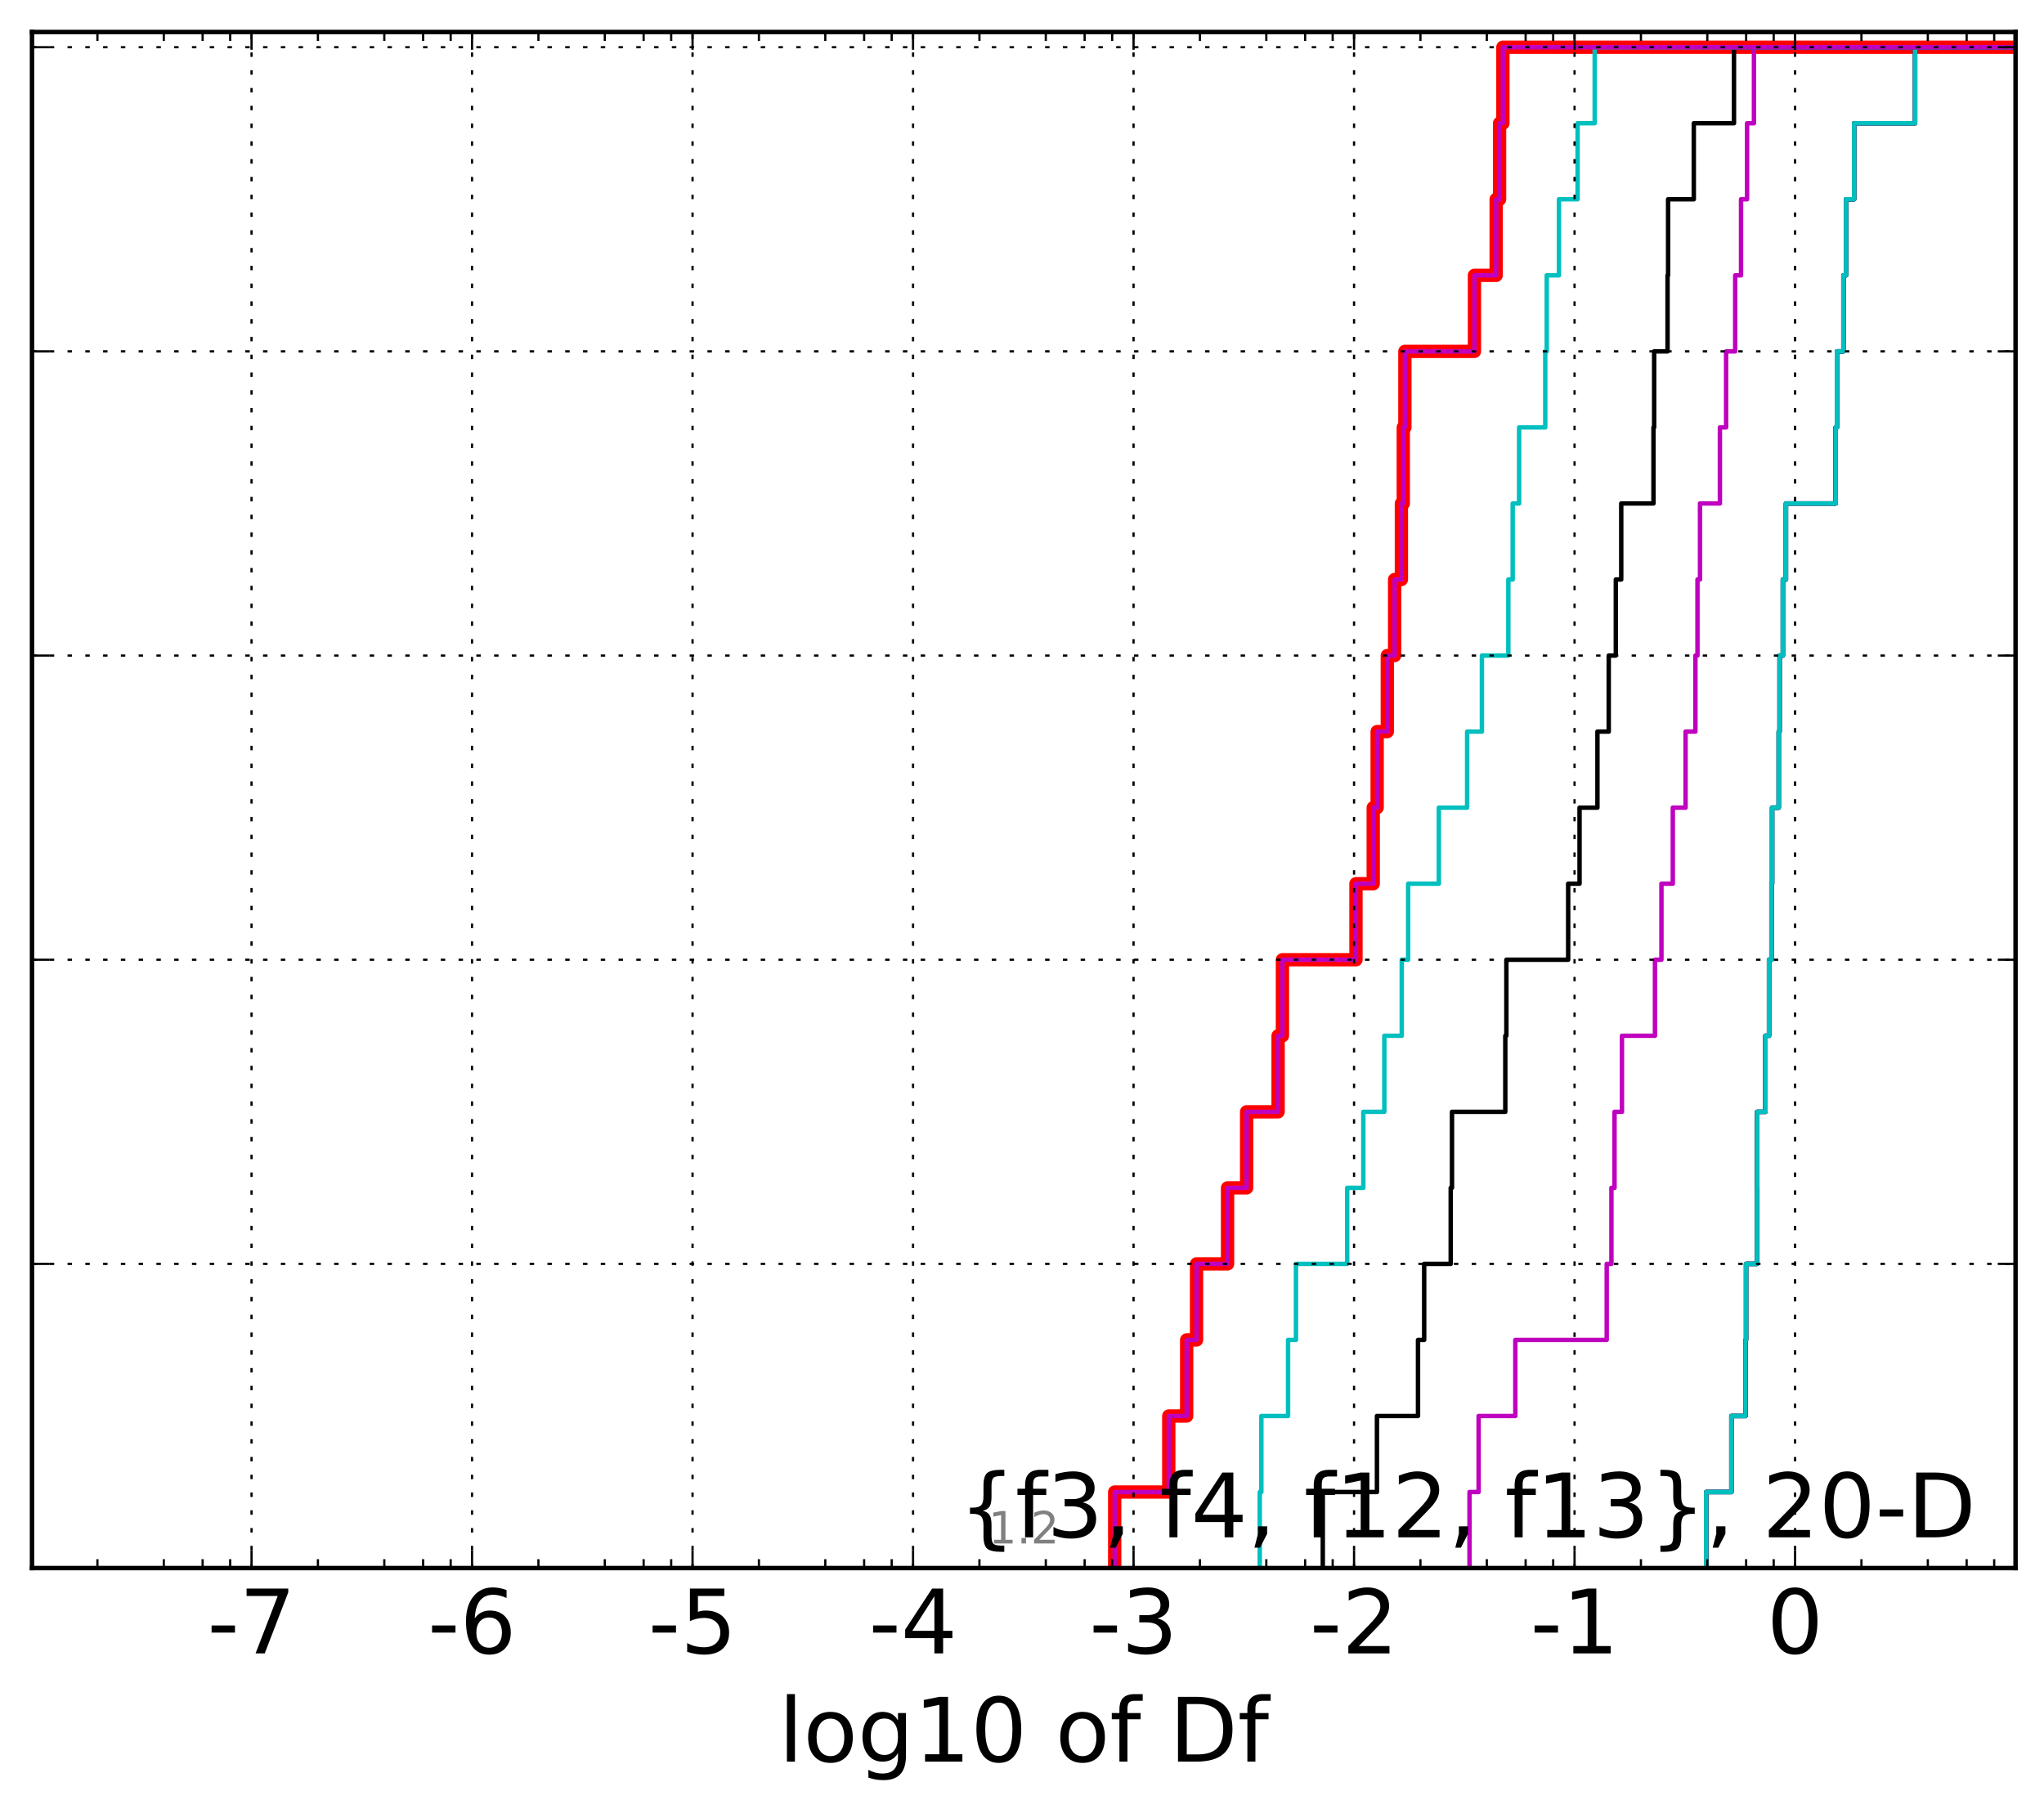 <?xml version="1.0" encoding="utf-8" standalone="no"?>
<!DOCTYPE svg PUBLIC "-//W3C//DTD SVG 1.1//EN"
  "http://www.w3.org/Graphics/SVG/1.1/DTD/svg11.dtd">
<!-- Created with matplotlib (http://matplotlib.org/) -->
<svg height="407pt" version="1.1" viewBox="0 0 460 407" width="460pt" xmlns="http://www.w3.org/2000/svg" xmlns:xlink="http://www.w3.org/1999/xlink">
 <defs>
  <style type="text/css">
*{stroke-linecap:butt;stroke-linejoin:round;stroke-miterlimit:100000;}
  </style>
 </defs>
 <g id="figure_1">
  <g id="patch_1">
   <path d="M 0 407.712 
L 460.8 407.712 
L 460.8 0 
L 0 0 
z
" style="fill:#ffffff;"/>
  </g>
  <g id="axes_1">
   <g id="patch_2">
    <path d="M 7.2 352.8 
L 453.6 352.8 
L 453.6 7.2 
L 7.2 7.2 
z
" style="fill:#ffffff;"/>
   </g>
   <g id="line2d_1">
    <path clip-path="url(#p43abeb427b)" d="M 250.86 352.8 
L 250.86 335.691 
L 263.031 335.691 
L 263.031 318.582 
L 267.058 318.582 
L 267.058 301.473 
L 269.282 301.473 
L 269.282 284.364 
L 276.262 284.364 
L 276.262 267.255 
L 280.549 267.255 
L 280.549 250.147 
L 287.634 250.147 
L 287.634 233.038 
L 288.61 233.038 
L 288.61 215.929 
L 305.161 215.929 
L 305.161 198.82 
L 309.046 198.82 
L 309.046 181.711 
L 309.928 181.711 
L 309.928 164.602 
L 312.214 164.602 
L 312.214 147.493 
L 313.857 147.493 
L 313.857 130.384 
L 315.383 130.384 
L 315.383 113.275 
L 315.807 113.275 
L 315.807 96.166 
L 316.168 96.166 
L 316.168 79.057 
L 331.82 79.057 
L 331.82 61.949 
L 336.709 61.949 
L 336.709 44.84 
L 337.476 44.84 
L 337.476 27.731 
L 338.226 27.731 
L 338.226 10.622 
L 338.226 10.622 
L 338.226 10.622 
L 453.6 10.622 
" style="fill:none;stroke:#ff0000;stroke-linecap:square;stroke-width:3.0;"/>
   </g>
   <g id="line2d_2">
    <path clip-path="url(#p43abeb427b)" d="M 383.964 352.8 
L 383.964 335.691 
L 389.649 335.691 
L 389.649 318.582 
L 392.832 318.582 
L 392.832 301.473 
L 392.948 301.473 
L 392.948 284.364 
L 395.417 284.364 
L 395.417 267.255 
L 395.448 267.255 
L 395.448 250.147 
L 397.308 250.147 
L 397.308 233.038 
L 398.116 233.038 
L 398.116 215.929 
L 398.671 215.929 
L 398.671 198.82 
L 398.814 198.82 
L 398.814 181.711 
L 400.301 181.711 
L 400.301 164.602 
L 400.495 164.602 
L 400.495 147.493 
L 401.233 147.493 
L 401.233 130.384 
L 401.924 130.384 
L 401.924 113.275 
L 413.115 113.275 
L 413.115 96.166 
L 413.404 96.166 
L 413.404 79.057 
L 414.86 79.057 
L 414.86 61.949 
L 415.447 61.949 
L 415.447 44.84 
L 417.266 44.84 
L 417.266 27.731 
L 430.99 27.731 
L 430.99 10.622 
L 430.99 10.622 
L 430.99 10.622 
L 453.6 10.622 
" style="fill:none;stroke:#00bfbf;stroke-linecap:square;"/>
   </g>
   <g id="line2d_3">
    <path clip-path="url(#p43abeb427b)" d="M 383.964 352.8 
L 383.964 335.691 
L 389.649 335.691 
L 389.649 318.582 
L 392.832 318.582 
L 392.832 301.473 
L 392.948 301.473 
L 392.948 284.364 
L 395.417 284.364 
L 395.417 267.255 
L 395.448 267.255 
L 395.448 250.147 
L 397.308 250.147 
L 397.308 233.038 
L 398.116 233.038 
L 398.116 215.929 
L 398.671 215.929 
L 398.671 198.82 
L 398.814 198.82 
L 398.814 181.711 
L 400.301 181.711 
L 400.301 164.602 
L 400.495 164.602 
L 400.495 147.493 
L 401.233 147.493 
L 401.233 130.384 
L 401.924 130.384 
L 401.924 113.275 
L 413.115 113.275 
L 413.115 96.166 
L 413.404 96.166 
L 413.404 79.057 
L 414.86 79.057 
L 414.86 61.949 
L 415.447 61.949 
L 415.447 44.84 
L 417.266 44.84 
L 417.266 27.731 
L 430.99 27.731 
L 430.99 10.622 
L 430.99 10.622 
L 430.99 10.622 
L 453.6 10.622 
" style="fill:none;stroke:#bf00bf;stroke-linecap:square;"/>
   </g>
   <g id="line2d_4">
    <path clip-path="url(#p43abeb427b)" d="M 383.964 352.8 
L 383.964 335.691 
L 389.649 335.691 
L 389.649 318.582 
L 392.832 318.582 
L 392.832 301.473 
L 392.948 301.473 
L 392.948 284.364 
L 395.417 284.364 
L 395.417 267.255 
L 395.448 267.255 
L 395.448 250.147 
L 397.308 250.147 
L 397.308 233.038 
L 398.116 233.038 
L 398.116 215.929 
L 398.671 215.929 
L 398.671 198.82 
L 398.814 198.82 
L 398.814 181.711 
L 400.301 181.711 
L 400.301 164.602 
L 400.495 164.602 
L 400.495 147.493 
L 401.233 147.493 
L 401.233 130.384 
L 401.924 130.384 
L 401.924 113.275 
L 413.115 113.275 
L 413.115 96.166 
L 413.404 96.166 
L 413.404 79.057 
L 414.86 79.057 
L 414.86 61.949 
L 415.447 61.949 
L 415.447 44.84 
L 417.266 44.84 
L 417.266 27.731 
L 430.99 27.731 
L 430.99 10.622 
L 430.99 10.622 
L 430.99 10.622 
L 453.6 10.622 
" style="fill:none;stroke:#000000;stroke-linecap:square;"/>
   </g>
   <g id="line2d_5">
    <path clip-path="url(#p43abeb427b)" d="M 383.964 352.8 
L 383.964 335.691 
L 389.649 335.691 
L 389.649 318.582 
L 392.832 318.582 
L 392.832 301.473 
L 392.948 301.473 
L 392.948 284.364 
L 395.417 284.364 
L 395.417 267.255 
L 395.448 267.255 
L 395.448 250.147 
L 397.308 250.147 
L 397.308 233.038 
L 398.116 233.038 
L 398.116 215.929 
L 398.671 215.929 
L 398.671 198.82 
L 398.814 198.82 
L 398.814 181.711 
L 400.301 181.711 
L 400.301 164.602 
L 400.495 164.602 
L 400.495 147.493 
L 401.233 147.493 
L 401.233 130.384 
L 401.924 130.384 
L 401.924 113.275 
L 413.115 113.275 
L 413.115 96.166 
L 413.404 96.166 
L 413.404 79.057 
L 414.86 79.057 
L 414.86 61.949 
L 415.447 61.949 
L 415.447 44.84 
L 417.266 44.84 
L 417.266 27.731 
L 430.99 27.731 
L 430.99 10.622 
L 430.99 10.622 
L 430.99 10.622 
L 453.6 10.622 
" style="fill:none;stroke:#00bfbf;stroke-linecap:square;"/>
   </g>
   <g id="line2d_6">
    <path clip-path="url(#p43abeb427b)" d="M 330.711 352.8 
L 330.711 335.691 
L 332.762 335.691 
L 332.762 318.582 
L 341.023 318.582 
L 341.023 301.473 
L 361.589 301.473 
L 361.589 284.364 
L 362.649 284.364 
L 362.649 267.255 
L 363.349 267.255 
L 363.349 250.147 
L 365.022 250.147 
L 365.022 233.038 
L 372.45 233.038 
L 372.45 215.929 
L 373.904 215.929 
L 373.904 198.82 
L 376.463 198.82 
L 376.463 181.711 
L 379.333 181.711 
L 379.333 164.602 
L 381.551 164.602 
L 381.551 147.493 
L 382.015 147.493 
L 382.015 130.384 
L 382.582 130.384 
L 382.582 113.275 
L 387.062 113.275 
L 387.062 96.166 
L 388.458 96.166 
L 388.458 79.057 
L 390.502 79.057 
L 390.502 61.949 
L 391.819 61.949 
L 391.819 44.84 
L 393.174 44.84 
L 393.174 27.731 
L 394.727 27.731 
L 394.727 10.622 
L 394.727 10.622 
L 394.727 10.622 
L 453.6 10.622 
" style="fill:none;stroke:#bf00bf;stroke-linecap:square;"/>
   </g>
   <g id="line2d_7">
    <path clip-path="url(#p43abeb427b)" d="M 297.693 352.8 
L 297.693 335.691 
L 309.88 335.691 
L 309.88 318.582 
L 319.121 318.582 
L 319.121 301.473 
L 320.509 301.473 
L 320.509 284.364 
L 326.481 284.364 
L 326.481 267.255 
L 326.769 267.255 
L 326.769 250.147 
L 338.766 250.147 
L 338.766 233.038 
L 339.007 233.038 
L 339.007 215.929 
L 352.915 215.929 
L 352.915 198.82 
L 355.477 198.82 
L 355.477 181.711 
L 359.499 181.711 
L 359.499 164.602 
L 362.045 164.602 
L 362.045 147.493 
L 363.639 147.493 
L 363.639 130.384 
L 364.858 130.384 
L 364.858 113.275 
L 372.114 113.275 
L 372.114 96.166 
L 372.265 96.166 
L 372.265 79.057 
L 375.282 79.057 
L 375.282 61.949 
L 375.404 61.949 
L 375.404 44.84 
L 381.188 44.84 
L 381.188 27.731 
L 390.232 27.731 
L 390.232 10.622 
L 390.232 10.622 
L 390.232 10.622 
L 453.6 10.622 
" style="fill:none;stroke:#000000;stroke-linecap:square;"/>
   </g>
   <g id="line2d_8">
    <path clip-path="url(#p43abeb427b)" d="M 283.512 352.8 
L 283.512 335.691 
L 283.869 335.691 
L 283.869 318.582 
L 289.88 318.582 
L 289.88 301.473 
L 291.655 301.473 
L 291.655 284.364 
L 303.185 284.364 
L 303.185 267.255 
L 306.812 267.255 
L 306.812 250.147 
L 311.542 250.147 
L 311.542 233.038 
L 315.462 233.038 
L 315.462 215.929 
L 316.904 215.929 
L 316.904 198.82 
L 323.81 198.82 
L 323.81 181.711 
L 330.177 181.711 
L 330.177 164.602 
L 333.499 164.602 
L 333.499 147.493 
L 339.449 147.493 
L 339.449 130.384 
L 340.429 130.384 
L 340.429 113.275 
L 341.873 113.275 
L 341.873 96.166 
L 347.758 96.166 
L 347.758 79.057 
L 348.094 79.057 
L 348.094 61.949 
L 350.837 61.949 
L 350.837 44.84 
L 355.036 44.84 
L 355.036 27.731 
L 358.888 27.731 
L 358.888 10.622 
L 358.888 10.622 
L 358.888 10.622 
L 453.6 10.622 
" style="fill:none;stroke:#00bfbf;stroke-linecap:square;"/>
   </g>
   <g id="line2d_9">
    <path clip-path="url(#p43abeb427b)" d="M 250.86 352.8 
L 250.86 335.691 
L 263.031 335.691 
L 263.031 318.582 
L 267.058 318.582 
L 267.058 301.473 
L 269.282 301.473 
L 269.282 284.364 
L 276.262 284.364 
L 276.262 267.255 
L 280.549 267.255 
L 280.549 250.147 
L 287.634 250.147 
L 287.634 233.038 
L 288.61 233.038 
L 288.61 215.929 
L 305.161 215.929 
L 305.161 198.82 
L 309.046 198.82 
L 309.046 181.711 
L 309.928 181.711 
L 309.928 164.602 
L 312.214 164.602 
L 312.214 147.493 
L 313.857 147.493 
L 313.857 130.384 
L 315.383 130.384 
L 315.383 113.275 
L 315.807 113.275 
L 315.807 96.166 
L 316.168 96.166 
L 316.168 79.057 
L 331.82 79.057 
L 331.82 61.949 
L 336.709 61.949 
L 336.709 44.84 
L 337.476 44.84 
L 337.476 27.731 
L 338.226 27.731 
L 338.226 10.622 
L 338.226 10.622 
L 338.226 10.622 
L 453.6 10.622 
" style="fill:none;stroke:#bf00bf;stroke-linecap:square;"/>
   </g>
   <g id="patch_3">
    <path d="M 7.2 7.2 
L 453.6 7.2 
" style="fill:none;stroke:#000000;stroke-linecap:square;stroke-linejoin:miter;"/>
   </g>
   <g id="patch_4">
    <path d="M 453.6 352.8 
L 453.6 7.2 
" style="fill:none;stroke:#000000;stroke-linecap:square;stroke-linejoin:miter;"/>
   </g>
   <g id="patch_5">
    <path d="M 7.2 352.8 
L 453.6 352.8 
" style="fill:none;stroke:#000000;stroke-linecap:square;stroke-linejoin:miter;"/>
   </g>
   <g id="patch_6">
    <path d="M 7.2 352.8 
L 7.2 7.2 
" style="fill:none;stroke:#000000;stroke-linecap:square;stroke-linejoin:miter;"/>
   </g>
   <g id="matplotlib.axis_1">
    <g id="xtick_1">
     <g id="line2d_10">
      <path clip-path="url(#p43abeb427b)" d="M 56.609 352.8 
L 56.609 7.2 
" style="fill:none;stroke:#000000;stroke-dasharray:1,3;stroke-dashoffset:0.0;stroke-width:0.5;"/>
     </g>
     <g id="line2d_11">
      <defs>
       <path d="M 0 0 
L 0 -4 
" id="m1e26c422ec" style="stroke:#000000;stroke-width:0.5;"/>
      </defs>
      <g>
       <use style="stroke:#000000;stroke-width:0.5;" x="56.609" xlink:href="#m1e26c422ec" y="352.8"/>
      </g>
     </g>
     <g id="line2d_12">
      <defs>
       <path d="M 0 0 
L 0 4 
" id="m1328780daa" style="stroke:#000000;stroke-width:0.5;"/>
      </defs>
      <g>
       <use style="stroke:#000000;stroke-width:0.5;" x="56.609" xlink:href="#m1328780daa" y="7.2"/>
      </g>
     </g>
     <g id="text_1">
      <!-- -7 -->
      <defs>
       <path d="M 4.891 31.391 
L 31.203 31.391 
L 31.203 23.391 
L 4.891 23.391 
z
" id="BitstreamVeraSans-Roman-2d"/>
       <path d="M 8.203 72.906 
L 55.078 72.906 
L 55.078 68.703 
L 28.609 0 
L 18.312 0 
L 43.219 64.594 
L 8.203 64.594 
z
" id="BitstreamVeraSans-Roman-37"/>
      </defs>
      <g transform="translate(46.639 371.997)scale(0.2 -0.2)">
       <use xlink:href="#BitstreamVeraSans-Roman-2d"/>
       <use x="36.084" xlink:href="#BitstreamVeraSans-Roman-37"/>
      </g>
     </g>
    </g>
    <g id="xtick_2">
     <g id="line2d_13">
      <path clip-path="url(#p43abeb427b)" d="M 106.233 352.8 
L 106.233 7.2 
" style="fill:none;stroke:#000000;stroke-dasharray:1,3;stroke-dashoffset:0.0;stroke-width:0.5;"/>
     </g>
     <g id="line2d_14">
      <g>
       <use style="stroke:#000000;stroke-width:0.5;" x="106.233" xlink:href="#m1e26c422ec" y="352.8"/>
      </g>
     </g>
     <g id="line2d_15">
      <g>
       <use style="stroke:#000000;stroke-width:0.5;" x="106.233" xlink:href="#m1328780daa" y="7.2"/>
      </g>
     </g>
     <g id="text_2">
      <!-- -6 -->
      <defs>
       <path d="M 33.016 40.375 
Q 26.375 40.375 22.484 35.828 
Q 18.609 31.297 18.609 23.391 
Q 18.609 15.531 22.484 10.953 
Q 26.375 6.391 33.016 6.391 
Q 39.656 6.391 43.531 10.953 
Q 47.406 15.531 47.406 23.391 
Q 47.406 31.297 43.531 35.828 
Q 39.656 40.375 33.016 40.375 
M 52.594 71.297 
L 52.594 62.312 
Q 48.875 64.062 45.094 64.984 
Q 41.312 65.922 37.594 65.922 
Q 27.828 65.922 22.672 59.328 
Q 17.531 52.734 16.797 39.406 
Q 19.672 43.656 24.016 45.922 
Q 28.375 48.188 33.594 48.188 
Q 44.578 48.188 50.953 41.516 
Q 57.328 34.859 57.328 23.391 
Q 57.328 12.156 50.688 5.359 
Q 44.047 -1.422 33.016 -1.422 
Q 20.359 -1.422 13.672 8.266 
Q 6.984 17.969 6.984 36.375 
Q 6.984 53.656 15.188 63.938 
Q 23.391 74.219 37.203 74.219 
Q 40.922 74.219 44.703 73.484 
Q 48.484 72.75 52.594 71.297 
" id="BitstreamVeraSans-Roman-36"/>
      </defs>
      <g transform="translate(96.263 371.997)scale(0.2 -0.2)">
       <use xlink:href="#BitstreamVeraSans-Roman-2d"/>
       <use x="36.084" xlink:href="#BitstreamVeraSans-Roman-36"/>
      </g>
     </g>
    </g>
    <g id="xtick_3">
     <g id="line2d_16">
      <path clip-path="url(#p43abeb427b)" d="M 155.857 352.8 
L 155.857 7.2 
" style="fill:none;stroke:#000000;stroke-dasharray:1,3;stroke-dashoffset:0.0;stroke-width:0.5;"/>
     </g>
     <g id="line2d_17">
      <g>
       <use style="stroke:#000000;stroke-width:0.5;" x="155.857" xlink:href="#m1e26c422ec" y="352.8"/>
      </g>
     </g>
     <g id="line2d_18">
      <g>
       <use style="stroke:#000000;stroke-width:0.5;" x="155.857" xlink:href="#m1328780daa" y="7.2"/>
      </g>
     </g>
     <g id="text_3">
      <!-- -5 -->
      <defs>
       <path d="M 10.797 72.906 
L 49.516 72.906 
L 49.516 64.594 
L 19.828 64.594 
L 19.828 46.734 
Q 21.969 47.469 24.109 47.828 
Q 26.266 48.188 28.422 48.188 
Q 40.625 48.188 47.75 41.5 
Q 54.891 34.812 54.891 23.391 
Q 54.891 11.625 47.562 5.094 
Q 40.234 -1.422 26.906 -1.422 
Q 22.312 -1.422 17.547 -0.641 
Q 12.797 0.141 7.719 1.703 
L 7.719 11.625 
Q 12.109 9.234 16.797 8.062 
Q 21.484 6.891 26.703 6.891 
Q 35.156 6.891 40.078 11.328 
Q 45.016 15.766 45.016 23.391 
Q 45.016 31 40.078 35.438 
Q 35.156 39.891 26.703 39.891 
Q 22.75 39.891 18.812 39.016 
Q 14.891 38.141 10.797 36.281 
z
" id="BitstreamVeraSans-Roman-35"/>
      </defs>
      <g transform="translate(145.887 371.997)scale(0.2 -0.2)">
       <use xlink:href="#BitstreamVeraSans-Roman-2d"/>
       <use x="36.084" xlink:href="#BitstreamVeraSans-Roman-35"/>
      </g>
     </g>
    </g>
    <g id="xtick_4">
     <g id="line2d_19">
      <path clip-path="url(#p43abeb427b)" d="M 205.481 352.8 
L 205.481 7.2 
" style="fill:none;stroke:#000000;stroke-dasharray:1,3;stroke-dashoffset:0.0;stroke-width:0.5;"/>
     </g>
     <g id="line2d_20">
      <g>
       <use style="stroke:#000000;stroke-width:0.5;" x="205.481" xlink:href="#m1e26c422ec" y="352.8"/>
      </g>
     </g>
     <g id="line2d_21">
      <g>
       <use style="stroke:#000000;stroke-width:0.5;" x="205.481" xlink:href="#m1328780daa" y="7.2"/>
      </g>
     </g>
     <g id="text_4">
      <!-- -4 -->
      <defs>
       <path d="M 37.797 64.312 
L 12.891 25.391 
L 37.797 25.391 
z
M 35.203 72.906 
L 47.609 72.906 
L 47.609 25.391 
L 58.016 25.391 
L 58.016 17.188 
L 47.609 17.188 
L 47.609 0 
L 37.797 0 
L 37.797 17.188 
L 4.891 17.188 
L 4.891 26.703 
z
" id="BitstreamVeraSans-Roman-34"/>
      </defs>
      <g transform="translate(195.511 371.997)scale(0.2 -0.2)">
       <use xlink:href="#BitstreamVeraSans-Roman-2d"/>
       <use x="36.084" xlink:href="#BitstreamVeraSans-Roman-34"/>
      </g>
     </g>
    </g>
    <g id="xtick_5">
     <g id="line2d_22">
      <path clip-path="url(#p43abeb427b)" d="M 255.105 352.8 
L 255.105 7.2 
" style="fill:none;stroke:#000000;stroke-dasharray:1,3;stroke-dashoffset:0.0;stroke-width:0.5;"/>
     </g>
     <g id="line2d_23">
      <g>
       <use style="stroke:#000000;stroke-width:0.5;" x="255.105" xlink:href="#m1e26c422ec" y="352.8"/>
      </g>
     </g>
     <g id="line2d_24">
      <g>
       <use style="stroke:#000000;stroke-width:0.5;" x="255.105" xlink:href="#m1328780daa" y="7.2"/>
      </g>
     </g>
     <g id="text_5">
      <!-- -3 -->
      <defs>
       <path d="M 40.578 39.312 
Q 47.656 37.797 51.625 33 
Q 55.609 28.219 55.609 21.188 
Q 55.609 10.406 48.188 4.484 
Q 40.766 -1.422 27.094 -1.422 
Q 22.516 -1.422 17.656 -0.516 
Q 12.797 0.391 7.625 2.203 
L 7.625 11.719 
Q 11.719 9.328 16.594 8.109 
Q 21.484 6.891 26.812 6.891 
Q 36.078 6.891 40.938 10.547 
Q 45.797 14.203 45.797 21.188 
Q 45.797 27.641 41.281 31.266 
Q 36.766 34.906 28.719 34.906 
L 20.219 34.906 
L 20.219 43.016 
L 29.109 43.016 
Q 36.375 43.016 40.234 45.922 
Q 44.094 48.828 44.094 54.297 
Q 44.094 59.906 40.109 62.906 
Q 36.141 65.922 28.719 65.922 
Q 24.656 65.922 20.016 65.031 
Q 15.375 64.156 9.812 62.312 
L 9.812 71.094 
Q 15.438 72.656 20.344 73.438 
Q 25.25 74.219 29.594 74.219 
Q 40.828 74.219 47.359 69.109 
Q 53.906 64.016 53.906 55.328 
Q 53.906 49.266 50.438 45.094 
Q 46.969 40.922 40.578 39.312 
" id="BitstreamVeraSans-Roman-33"/>
      </defs>
      <g transform="translate(245.134 371.997)scale(0.2 -0.2)">
       <use xlink:href="#BitstreamVeraSans-Roman-2d"/>
       <use x="36.084" xlink:href="#BitstreamVeraSans-Roman-33"/>
      </g>
     </g>
    </g>
    <g id="xtick_6">
     <g id="line2d_25">
      <path clip-path="url(#p43abeb427b)" d="M 304.729 352.8 
L 304.729 7.2 
" style="fill:none;stroke:#000000;stroke-dasharray:1,3;stroke-dashoffset:0.0;stroke-width:0.5;"/>
     </g>
     <g id="line2d_26">
      <g>
       <use style="stroke:#000000;stroke-width:0.5;" x="304.729" xlink:href="#m1e26c422ec" y="352.8"/>
      </g>
     </g>
     <g id="line2d_27">
      <g>
       <use style="stroke:#000000;stroke-width:0.5;" x="304.729" xlink:href="#m1328780daa" y="7.2"/>
      </g>
     </g>
     <g id="text_6">
      <!-- -2 -->
      <defs>
       <path d="M 19.188 8.297 
L 53.609 8.297 
L 53.609 0 
L 7.328 0 
L 7.328 8.297 
Q 12.938 14.109 22.625 23.891 
Q 32.328 33.688 34.812 36.531 
Q 39.547 41.844 41.422 45.531 
Q 43.312 49.219 43.312 52.781 
Q 43.312 58.594 39.234 62.25 
Q 35.156 65.922 28.609 65.922 
Q 23.969 65.922 18.812 64.312 
Q 13.672 62.703 7.812 59.422 
L 7.812 69.391 
Q 13.766 71.781 18.938 73 
Q 24.125 74.219 28.422 74.219 
Q 39.75 74.219 46.484 68.547 
Q 53.219 62.891 53.219 53.422 
Q 53.219 48.922 51.531 44.891 
Q 49.859 40.875 45.406 35.406 
Q 44.188 33.984 37.641 27.219 
Q 31.109 20.453 19.188 8.297 
" id="BitstreamVeraSans-Roman-32"/>
      </defs>
      <g transform="translate(294.758 371.997)scale(0.2 -0.2)">
       <use xlink:href="#BitstreamVeraSans-Roman-2d"/>
       <use x="36.084" xlink:href="#BitstreamVeraSans-Roman-32"/>
      </g>
     </g>
    </g>
    <g id="xtick_7">
     <g id="line2d_28">
      <path clip-path="url(#p43abeb427b)" d="M 354.352 352.8 
L 354.352 7.2 
" style="fill:none;stroke:#000000;stroke-dasharray:1,3;stroke-dashoffset:0.0;stroke-width:0.5;"/>
     </g>
     <g id="line2d_29">
      <g>
       <use style="stroke:#000000;stroke-width:0.5;" x="354.352" xlink:href="#m1e26c422ec" y="352.8"/>
      </g>
     </g>
     <g id="line2d_30">
      <g>
       <use style="stroke:#000000;stroke-width:0.5;" x="354.352" xlink:href="#m1328780daa" y="7.2"/>
      </g>
     </g>
     <g id="text_7">
      <!-- -1 -->
      <defs>
       <path d="M 12.406 8.297 
L 28.516 8.297 
L 28.516 63.922 
L 10.984 60.406 
L 10.984 69.391 
L 28.422 72.906 
L 38.281 72.906 
L 38.281 8.297 
L 54.391 8.297 
L 54.391 0 
L 12.406 0 
z
" id="BitstreamVeraSans-Roman-31"/>
      </defs>
      <g transform="translate(344.382 371.997)scale(0.2 -0.2)">
       <use xlink:href="#BitstreamVeraSans-Roman-2d"/>
       <use x="36.084" xlink:href="#BitstreamVeraSans-Roman-31"/>
      </g>
     </g>
    </g>
    <g id="xtick_8">
     <g id="line2d_31">
      <path clip-path="url(#p43abeb427b)" d="M 403.976 352.8 
L 403.976 7.2 
" style="fill:none;stroke:#000000;stroke-dasharray:1,3;stroke-dashoffset:0.0;stroke-width:0.5;"/>
     </g>
     <g id="line2d_32">
      <g>
       <use style="stroke:#000000;stroke-width:0.5;" x="403.976" xlink:href="#m1e26c422ec" y="352.8"/>
      </g>
     </g>
     <g id="line2d_33">
      <g>
       <use style="stroke:#000000;stroke-width:0.5;" x="403.976" xlink:href="#m1328780daa" y="7.2"/>
      </g>
     </g>
     <g id="text_8">
      <!-- 0 -->
      <defs>
       <path d="M 31.781 66.406 
Q 24.172 66.406 20.328 58.906 
Q 16.5 51.422 16.5 36.375 
Q 16.5 21.391 20.328 13.891 
Q 24.172 6.391 31.781 6.391 
Q 39.453 6.391 43.281 13.891 
Q 47.125 21.391 47.125 36.375 
Q 47.125 51.422 43.281 58.906 
Q 39.453 66.406 31.781 66.406 
M 31.781 74.219 
Q 44.047 74.219 50.516 64.516 
Q 56.984 54.828 56.984 36.375 
Q 56.984 17.969 50.516 8.266 
Q 44.047 -1.422 31.781 -1.422 
Q 19.531 -1.422 13.062 8.266 
Q 6.594 17.969 6.594 36.375 
Q 6.594 54.828 13.062 64.516 
Q 19.531 74.219 31.781 74.219 
" id="BitstreamVeraSans-Roman-30"/>
      </defs>
      <g transform="translate(397.614 371.997)scale(0.2 -0.2)">
       <use xlink:href="#BitstreamVeraSans-Roman-30"/>
      </g>
     </g>
    </g>
    <g id="xtick_9">
     <g id="line2d_34">
      <path clip-path="url(#p43abeb427b)" d="M 453.6 352.8 
L 453.6 7.2 
" style="fill:none;stroke:#000000;stroke-dasharray:1,3;stroke-dashoffset:0.0;stroke-width:0.5;"/>
     </g>
     <g id="line2d_35">
      <g>
       <use style="stroke:#000000;stroke-width:0.5;" x="453.6" xlink:href="#m1e26c422ec" y="352.8"/>
      </g>
     </g>
     <g id="line2d_36">
      <g>
       <use style="stroke:#000000;stroke-width:0.5;" x="453.6" xlink:href="#m1328780daa" y="7.2"/>
      </g>
     </g>
    </g>
    <g id="xtick_10">
     <g id="line2d_37">
      <defs>
       <path d="M 0 0 
L 0 -2 
" id="m2c8e3af387" style="stroke:#000000;stroke-width:0.5;"/>
      </defs>
      <g>
       <use style="stroke:#000000;stroke-width:0.5;" x="21.924" xlink:href="#m2c8e3af387" y="352.8"/>
      </g>
     </g>
     <g id="line2d_38">
      <defs>
       <path d="M 0 0 
L 0 2 
" id="m4dff188ef9" style="stroke:#000000;stroke-width:0.5;"/>
      </defs>
      <g>
       <use style="stroke:#000000;stroke-width:0.5;" x="21.924" xlink:href="#m4dff188ef9" y="7.2"/>
      </g>
     </g>
    </g>
    <g id="xtick_11">
     <g id="line2d_39">
      <g>
       <use style="stroke:#000000;stroke-width:0.5;" x="36.862" xlink:href="#m2c8e3af387" y="352.8"/>
      </g>
     </g>
     <g id="line2d_40">
      <g>
       <use style="stroke:#000000;stroke-width:0.5;" x="36.862" xlink:href="#m4dff188ef9" y="7.2"/>
      </g>
     </g>
    </g>
    <g id="xtick_12">
     <g id="line2d_41">
      <g>
       <use style="stroke:#000000;stroke-width:0.5;" x="45.6" xlink:href="#m2c8e3af387" y="352.8"/>
      </g>
     </g>
     <g id="line2d_42">
      <g>
       <use style="stroke:#000000;stroke-width:0.5;" x="45.6" xlink:href="#m4dff188ef9" y="7.2"/>
      </g>
     </g>
    </g>
    <g id="xtick_13">
     <g id="line2d_43">
      <g>
       <use style="stroke:#000000;stroke-width:0.5;" x="51.8" xlink:href="#m2c8e3af387" y="352.8"/>
      </g>
     </g>
     <g id="line2d_44">
      <g>
       <use style="stroke:#000000;stroke-width:0.5;" x="51.8" xlink:href="#m4dff188ef9" y="7.2"/>
      </g>
     </g>
    </g>
    <g id="xtick_14">
     <g id="line2d_45">
      <g>
       <use style="stroke:#000000;stroke-width:0.5;" x="71.548" xlink:href="#m2c8e3af387" y="352.8"/>
      </g>
     </g>
     <g id="line2d_46">
      <g>
       <use style="stroke:#000000;stroke-width:0.5;" x="71.548" xlink:href="#m4dff188ef9" y="7.2"/>
      </g>
     </g>
    </g>
    <g id="xtick_15">
     <g id="line2d_47">
      <g>
       <use style="stroke:#000000;stroke-width:0.5;" x="86.486" xlink:href="#m2c8e3af387" y="352.8"/>
      </g>
     </g>
     <g id="line2d_48">
      <g>
       <use style="stroke:#000000;stroke-width:0.5;" x="86.486" xlink:href="#m4dff188ef9" y="7.2"/>
      </g>
     </g>
    </g>
    <g id="xtick_16">
     <g id="line2d_49">
      <g>
       <use style="stroke:#000000;stroke-width:0.5;" x="95.224" xlink:href="#m2c8e3af387" y="352.8"/>
      </g>
     </g>
     <g id="line2d_50">
      <g>
       <use style="stroke:#000000;stroke-width:0.5;" x="95.224" xlink:href="#m4dff188ef9" y="7.2"/>
      </g>
     </g>
    </g>
    <g id="xtick_17">
     <g id="line2d_51">
      <g>
       <use style="stroke:#000000;stroke-width:0.5;" x="101.424" xlink:href="#m2c8e3af387" y="352.8"/>
      </g>
     </g>
     <g id="line2d_52">
      <g>
       <use style="stroke:#000000;stroke-width:0.5;" x="101.424" xlink:href="#m4dff188ef9" y="7.2"/>
      </g>
     </g>
    </g>
    <g id="xtick_18">
     <g id="line2d_53">
      <g>
       <use style="stroke:#000000;stroke-width:0.5;" x="121.171" xlink:href="#m2c8e3af387" y="352.8"/>
      </g>
     </g>
     <g id="line2d_54">
      <g>
       <use style="stroke:#000000;stroke-width:0.5;" x="121.171" xlink:href="#m4dff188ef9" y="7.2"/>
      </g>
     </g>
    </g>
    <g id="xtick_19">
     <g id="line2d_55">
      <g>
       <use style="stroke:#000000;stroke-width:0.5;" x="136.11" xlink:href="#m2c8e3af387" y="352.8"/>
      </g>
     </g>
     <g id="line2d_56">
      <g>
       <use style="stroke:#000000;stroke-width:0.5;" x="136.11" xlink:href="#m4dff188ef9" y="7.2"/>
      </g>
     </g>
    </g>
    <g id="xtick_20">
     <g id="line2d_57">
      <g>
       <use style="stroke:#000000;stroke-width:0.5;" x="144.848" xlink:href="#m2c8e3af387" y="352.8"/>
      </g>
     </g>
     <g id="line2d_58">
      <g>
       <use style="stroke:#000000;stroke-width:0.5;" x="144.848" xlink:href="#m4dff188ef9" y="7.2"/>
      </g>
     </g>
    </g>
    <g id="xtick_21">
     <g id="line2d_59">
      <g>
       <use style="stroke:#000000;stroke-width:0.5;" x="151.048" xlink:href="#m2c8e3af387" y="352.8"/>
      </g>
     </g>
     <g id="line2d_60">
      <g>
       <use style="stroke:#000000;stroke-width:0.5;" x="151.048" xlink:href="#m4dff188ef9" y="7.2"/>
      </g>
     </g>
    </g>
    <g id="xtick_22">
     <g id="line2d_61">
      <g>
       <use style="stroke:#000000;stroke-width:0.5;" x="170.795" xlink:href="#m2c8e3af387" y="352.8"/>
      </g>
     </g>
     <g id="line2d_62">
      <g>
       <use style="stroke:#000000;stroke-width:0.5;" x="170.795" xlink:href="#m4dff188ef9" y="7.2"/>
      </g>
     </g>
    </g>
    <g id="xtick_23">
     <g id="line2d_63">
      <g>
       <use style="stroke:#000000;stroke-width:0.5;" x="185.734" xlink:href="#m2c8e3af387" y="352.8"/>
      </g>
     </g>
     <g id="line2d_64">
      <g>
       <use style="stroke:#000000;stroke-width:0.5;" x="185.734" xlink:href="#m4dff188ef9" y="7.2"/>
      </g>
     </g>
    </g>
    <g id="xtick_24">
     <g id="line2d_65">
      <g>
       <use style="stroke:#000000;stroke-width:0.5;" x="194.472" xlink:href="#m2c8e3af387" y="352.8"/>
      </g>
     </g>
     <g id="line2d_66">
      <g>
       <use style="stroke:#000000;stroke-width:0.5;" x="194.472" xlink:href="#m4dff188ef9" y="7.2"/>
      </g>
     </g>
    </g>
    <g id="xtick_25">
     <g id="line2d_67">
      <g>
       <use style="stroke:#000000;stroke-width:0.5;" x="200.672" xlink:href="#m2c8e3af387" y="352.8"/>
      </g>
     </g>
     <g id="line2d_68">
      <g>
       <use style="stroke:#000000;stroke-width:0.5;" x="200.672" xlink:href="#m4dff188ef9" y="7.2"/>
      </g>
     </g>
    </g>
    <g id="xtick_26">
     <g id="line2d_69">
      <g>
       <use style="stroke:#000000;stroke-width:0.5;" x="220.419" xlink:href="#m2c8e3af387" y="352.8"/>
      </g>
     </g>
     <g id="line2d_70">
      <g>
       <use style="stroke:#000000;stroke-width:0.5;" x="220.419" xlink:href="#m4dff188ef9" y="7.2"/>
      </g>
     </g>
    </g>
    <g id="xtick_27">
     <g id="line2d_71">
      <g>
       <use style="stroke:#000000;stroke-width:0.5;" x="235.357" xlink:href="#m2c8e3af387" y="352.8"/>
      </g>
     </g>
     <g id="line2d_72">
      <g>
       <use style="stroke:#000000;stroke-width:0.5;" x="235.357" xlink:href="#m4dff188ef9" y="7.2"/>
      </g>
     </g>
    </g>
    <g id="xtick_28">
     <g id="line2d_73">
      <g>
       <use style="stroke:#000000;stroke-width:0.5;" x="244.096" xlink:href="#m2c8e3af387" y="352.8"/>
      </g>
     </g>
     <g id="line2d_74">
      <g>
       <use style="stroke:#000000;stroke-width:0.5;" x="244.096" xlink:href="#m4dff188ef9" y="7.2"/>
      </g>
     </g>
    </g>
    <g id="xtick_29">
     <g id="line2d_75">
      <g>
       <use style="stroke:#000000;stroke-width:0.5;" x="250.296" xlink:href="#m2c8e3af387" y="352.8"/>
      </g>
     </g>
     <g id="line2d_76">
      <g>
       <use style="stroke:#000000;stroke-width:0.5;" x="250.296" xlink:href="#m4dff188ef9" y="7.2"/>
      </g>
     </g>
    </g>
    <g id="xtick_30">
     <g id="line2d_77">
      <g>
       <use style="stroke:#000000;stroke-width:0.5;" x="270.043" xlink:href="#m2c8e3af387" y="352.8"/>
      </g>
     </g>
     <g id="line2d_78">
      <g>
       <use style="stroke:#000000;stroke-width:0.5;" x="270.043" xlink:href="#m4dff188ef9" y="7.2"/>
      </g>
     </g>
    </g>
    <g id="xtick_31">
     <g id="line2d_79">
      <g>
       <use style="stroke:#000000;stroke-width:0.5;" x="284.981" xlink:href="#m2c8e3af387" y="352.8"/>
      </g>
     </g>
     <g id="line2d_80">
      <g>
       <use style="stroke:#000000;stroke-width:0.5;" x="284.981" xlink:href="#m4dff188ef9" y="7.2"/>
      </g>
     </g>
    </g>
    <g id="xtick_32">
     <g id="line2d_81">
      <g>
       <use style="stroke:#000000;stroke-width:0.5;" x="293.72" xlink:href="#m2c8e3af387" y="352.8"/>
      </g>
     </g>
     <g id="line2d_82">
      <g>
       <use style="stroke:#000000;stroke-width:0.5;" x="293.72" xlink:href="#m4dff188ef9" y="7.2"/>
      </g>
     </g>
    </g>
    <g id="xtick_33">
     <g id="line2d_83">
      <g>
       <use style="stroke:#000000;stroke-width:0.5;" x="299.919" xlink:href="#m2c8e3af387" y="352.8"/>
      </g>
     </g>
     <g id="line2d_84">
      <g>
       <use style="stroke:#000000;stroke-width:0.5;" x="299.919" xlink:href="#m4dff188ef9" y="7.2"/>
      </g>
     </g>
    </g>
    <g id="xtick_34">
     <g id="line2d_85">
      <g>
       <use style="stroke:#000000;stroke-width:0.5;" x="319.667" xlink:href="#m2c8e3af387" y="352.8"/>
      </g>
     </g>
     <g id="line2d_86">
      <g>
       <use style="stroke:#000000;stroke-width:0.5;" x="319.667" xlink:href="#m4dff188ef9" y="7.2"/>
      </g>
     </g>
    </g>
    <g id="xtick_35">
     <g id="line2d_87">
      <g>
       <use style="stroke:#000000;stroke-width:0.5;" x="334.605" xlink:href="#m2c8e3af387" y="352.8"/>
      </g>
     </g>
     <g id="line2d_88">
      <g>
       <use style="stroke:#000000;stroke-width:0.5;" x="334.605" xlink:href="#m4dff188ef9" y="7.2"/>
      </g>
     </g>
    </g>
    <g id="xtick_36">
     <g id="line2d_89">
      <g>
       <use style="stroke:#000000;stroke-width:0.5;" x="343.343" xlink:href="#m2c8e3af387" y="352.8"/>
      </g>
     </g>
     <g id="line2d_90">
      <g>
       <use style="stroke:#000000;stroke-width:0.5;" x="343.343" xlink:href="#m4dff188ef9" y="7.2"/>
      </g>
     </g>
    </g>
    <g id="xtick_37">
     <g id="line2d_91">
      <g>
       <use style="stroke:#000000;stroke-width:0.5;" x="349.543" xlink:href="#m2c8e3af387" y="352.8"/>
      </g>
     </g>
     <g id="line2d_92">
      <g>
       <use style="stroke:#000000;stroke-width:0.5;" x="349.543" xlink:href="#m4dff188ef9" y="7.2"/>
      </g>
     </g>
    </g>
    <g id="xtick_38">
     <g id="line2d_93">
      <g>
       <use style="stroke:#000000;stroke-width:0.5;" x="369.291" xlink:href="#m2c8e3af387" y="352.8"/>
      </g>
     </g>
     <g id="line2d_94">
      <g>
       <use style="stroke:#000000;stroke-width:0.5;" x="369.291" xlink:href="#m4dff188ef9" y="7.2"/>
      </g>
     </g>
    </g>
    <g id="xtick_39">
     <g id="line2d_95">
      <g>
       <use style="stroke:#000000;stroke-width:0.5;" x="384.229" xlink:href="#m2c8e3af387" y="352.8"/>
      </g>
     </g>
     <g id="line2d_96">
      <g>
       <use style="stroke:#000000;stroke-width:0.5;" x="384.229" xlink:href="#m4dff188ef9" y="7.2"/>
      </g>
     </g>
    </g>
    <g id="xtick_40">
     <g id="line2d_97">
      <g>
       <use style="stroke:#000000;stroke-width:0.5;" x="392.967" xlink:href="#m2c8e3af387" y="352.8"/>
      </g>
     </g>
     <g id="line2d_98">
      <g>
       <use style="stroke:#000000;stroke-width:0.5;" x="392.967" xlink:href="#m4dff188ef9" y="7.2"/>
      </g>
     </g>
    </g>
    <g id="xtick_41">
     <g id="line2d_99">
      <g>
       <use style="stroke:#000000;stroke-width:0.5;" x="399.167" xlink:href="#m2c8e3af387" y="352.8"/>
      </g>
     </g>
     <g id="line2d_100">
      <g>
       <use style="stroke:#000000;stroke-width:0.5;" x="399.167" xlink:href="#m4dff188ef9" y="7.2"/>
      </g>
     </g>
    </g>
    <g id="xtick_42">
     <g id="line2d_101">
      <g>
       <use style="stroke:#000000;stroke-width:0.5;" x="418.914" xlink:href="#m2c8e3af387" y="352.8"/>
      </g>
     </g>
     <g id="line2d_102">
      <g>
       <use style="stroke:#000000;stroke-width:0.5;" x="418.914" xlink:href="#m4dff188ef9" y="7.2"/>
      </g>
     </g>
    </g>
    <g id="xtick_43">
     <g id="line2d_103">
      <g>
       <use style="stroke:#000000;stroke-width:0.5;" x="433.853" xlink:href="#m2c8e3af387" y="352.8"/>
      </g>
     </g>
     <g id="line2d_104">
      <g>
       <use style="stroke:#000000;stroke-width:0.5;" x="433.853" xlink:href="#m4dff188ef9" y="7.2"/>
      </g>
     </g>
    </g>
    <g id="xtick_44">
     <g id="line2d_105">
      <g>
       <use style="stroke:#000000;stroke-width:0.5;" x="442.591" xlink:href="#m2c8e3af387" y="352.8"/>
      </g>
     </g>
     <g id="line2d_106">
      <g>
       <use style="stroke:#000000;stroke-width:0.5;" x="442.591" xlink:href="#m4dff188ef9" y="7.2"/>
      </g>
     </g>
    </g>
    <g id="xtick_45">
     <g id="line2d_107">
      <g>
       <use style="stroke:#000000;stroke-width:0.5;" x="448.791" xlink:href="#m2c8e3af387" y="352.8"/>
      </g>
     </g>
     <g id="line2d_108">
      <g>
       <use style="stroke:#000000;stroke-width:0.5;" x="448.791" xlink:href="#m4dff188ef9" y="7.2"/>
      </g>
     </g>
    </g>
    <g id="text_9">
     <!-- log10 of Df -->
     <defs>
      <path id="BitstreamVeraSans-Roman-20"/>
      <path d="M 30.609 48.391 
Q 23.391 48.391 19.188 42.75 
Q 14.984 37.109 14.984 27.297 
Q 14.984 17.484 19.156 11.844 
Q 23.344 6.203 30.609 6.203 
Q 37.797 6.203 41.984 11.859 
Q 46.188 17.531 46.188 27.297 
Q 46.188 37.016 41.984 42.703 
Q 37.797 48.391 30.609 48.391 
M 30.609 56 
Q 42.328 56 49.016 48.375 
Q 55.719 40.766 55.719 27.297 
Q 55.719 13.875 49.016 6.219 
Q 42.328 -1.422 30.609 -1.422 
Q 18.844 -1.422 12.172 6.219 
Q 5.516 13.875 5.516 27.297 
Q 5.516 40.766 12.172 48.375 
Q 18.844 56 30.609 56 
" id="BitstreamVeraSans-Roman-6f"/>
      <path d="M 9.422 75.984 
L 18.406 75.984 
L 18.406 0 
L 9.422 0 
z
" id="BitstreamVeraSans-Roman-6c"/>
      <path d="M 19.672 64.797 
L 19.672 8.109 
L 31.594 8.109 
Q 46.688 8.109 53.688 14.938 
Q 60.688 21.781 60.688 36.531 
Q 60.688 51.172 53.688 57.984 
Q 46.688 64.797 31.594 64.797 
z
M 9.812 72.906 
L 30.078 72.906 
Q 51.266 72.906 61.172 64.094 
Q 71.094 55.281 71.094 36.531 
Q 71.094 17.672 61.125 8.828 
Q 51.172 0 30.078 0 
L 9.812 0 
z
" id="BitstreamVeraSans-Roman-44"/>
      <path d="M 45.406 27.984 
Q 45.406 37.75 41.375 43.109 
Q 37.359 48.484 30.078 48.484 
Q 22.859 48.484 18.828 43.109 
Q 14.797 37.75 14.797 27.984 
Q 14.797 18.266 18.828 12.891 
Q 22.859 7.516 30.078 7.516 
Q 37.359 7.516 41.375 12.891 
Q 45.406 18.266 45.406 27.984 
M 54.391 6.781 
Q 54.391 -7.172 48.188 -13.984 
Q 42 -20.797 29.203 -20.797 
Q 24.469 -20.797 20.266 -20.094 
Q 16.062 -19.391 12.109 -17.922 
L 12.109 -9.188 
Q 16.062 -11.328 19.922 -12.344 
Q 23.781 -13.375 27.781 -13.375 
Q 36.625 -13.375 41.016 -8.766 
Q 45.406 -4.156 45.406 5.172 
L 45.406 9.625 
Q 42.625 4.781 38.281 2.391 
Q 33.938 0 27.875 0 
Q 17.828 0 11.672 7.656 
Q 5.516 15.328 5.516 27.984 
Q 5.516 40.672 11.672 48.328 
Q 17.828 56 27.875 56 
Q 33.938 56 38.281 53.609 
Q 42.625 51.219 45.406 46.391 
L 45.406 54.688 
L 54.391 54.688 
z
" id="BitstreamVeraSans-Roman-67"/>
      <path d="M 37.109 75.984 
L 37.109 68.5 
L 28.516 68.5 
Q 23.688 68.5 21.797 66.547 
Q 19.922 64.594 19.922 59.516 
L 19.922 54.688 
L 34.719 54.688 
L 34.719 47.703 
L 19.922 47.703 
L 19.922 0 
L 10.891 0 
L 10.891 47.703 
L 2.297 47.703 
L 2.297 54.688 
L 10.891 54.688 
L 10.891 58.5 
Q 10.891 67.625 15.141 71.797 
Q 19.391 75.984 28.609 75.984 
z
" id="BitstreamVeraSans-Roman-66"/>
     </defs>
     <g transform="translate(175.214 396.353)scale(0.2 -0.2)">
      <use xlink:href="#BitstreamVeraSans-Roman-6c"/>
      <use x="27.783" xlink:href="#BitstreamVeraSans-Roman-6f"/>
      <use x="88.965" xlink:href="#BitstreamVeraSans-Roman-67"/>
      <use x="152.441" xlink:href="#BitstreamVeraSans-Roman-31"/>
      <use x="216.064" xlink:href="#BitstreamVeraSans-Roman-30"/>
      <use x="279.688" xlink:href="#BitstreamVeraSans-Roman-20"/>
      <use x="311.475" xlink:href="#BitstreamVeraSans-Roman-6f"/>
      <use x="372.656" xlink:href="#BitstreamVeraSans-Roman-66"/>
      <use x="407.861" xlink:href="#BitstreamVeraSans-Roman-20"/>
      <use x="439.648" xlink:href="#BitstreamVeraSans-Roman-44"/>
      <use x="516.65" xlink:href="#BitstreamVeraSans-Roman-66"/>
     </g>
    </g>
   </g>
   <g id="matplotlib.axis_2">
    <g id="ytick_1">
     <g id="line2d_109">
      <path clip-path="url(#p43abeb427b)" d="M 7.2 352.8 
L 453.6 352.8 
" style="fill:none;stroke:#000000;stroke-dasharray:1,3;stroke-dashoffset:0.0;stroke-width:0.5;"/>
     </g>
     <g id="line2d_110">
      <defs>
       <path d="M 0 0 
L 4 0 
" id="mecab8c3b23" style="stroke:#000000;stroke-width:0.5;"/>
      </defs>
      <g>
       <use style="stroke:#000000;stroke-width:0.5;" x="7.2" xlink:href="#mecab8c3b23" y="352.8"/>
      </g>
     </g>
     <g id="line2d_111">
      <defs>
       <path d="M 0 0 
L -4 0 
" id="md9fba3e9a4" style="stroke:#000000;stroke-width:0.5;"/>
      </defs>
      <g>
       <use style="stroke:#000000;stroke-width:0.5;" x="453.6" xlink:href="#md9fba3e9a4" y="352.8"/>
      </g>
     </g>
    </g>
    <g id="ytick_2">
     <g id="line2d_112">
      <path clip-path="url(#p43abeb427b)" d="M 7.2 284.364 
L 453.6 284.364 
" style="fill:none;stroke:#000000;stroke-dasharray:1,3;stroke-dashoffset:0.0;stroke-width:0.5;"/>
     </g>
     <g id="line2d_113">
      <g>
       <use style="stroke:#000000;stroke-width:0.5;" x="7.2" xlink:href="#mecab8c3b23" y="284.364"/>
      </g>
     </g>
     <g id="line2d_114">
      <g>
       <use style="stroke:#000000;stroke-width:0.5;" x="453.6" xlink:href="#md9fba3e9a4" y="284.364"/>
      </g>
     </g>
    </g>
    <g id="ytick_3">
     <g id="line2d_115">
      <path clip-path="url(#p43abeb427b)" d="M 7.2 215.929 
L 453.6 215.929 
" style="fill:none;stroke:#000000;stroke-dasharray:1,3;stroke-dashoffset:0.0;stroke-width:0.5;"/>
     </g>
     <g id="line2d_116">
      <g>
       <use style="stroke:#000000;stroke-width:0.5;" x="7.2" xlink:href="#mecab8c3b23" y="215.929"/>
      </g>
     </g>
     <g id="line2d_117">
      <g>
       <use style="stroke:#000000;stroke-width:0.5;" x="453.6" xlink:href="#md9fba3e9a4" y="215.929"/>
      </g>
     </g>
    </g>
    <g id="ytick_4">
     <g id="line2d_118">
      <path clip-path="url(#p43abeb427b)" d="M 7.2 147.493 
L 453.6 147.493 
" style="fill:none;stroke:#000000;stroke-dasharray:1,3;stroke-dashoffset:0.0;stroke-width:0.5;"/>
     </g>
     <g id="line2d_119">
      <g>
       <use style="stroke:#000000;stroke-width:0.5;" x="7.2" xlink:href="#mecab8c3b23" y="147.493"/>
      </g>
     </g>
     <g id="line2d_120">
      <g>
       <use style="stroke:#000000;stroke-width:0.5;" x="453.6" xlink:href="#md9fba3e9a4" y="147.493"/>
      </g>
     </g>
    </g>
    <g id="ytick_5">
     <g id="line2d_121">
      <path clip-path="url(#p43abeb427b)" d="M 7.2 79.057 
L 453.6 79.057 
" style="fill:none;stroke:#000000;stroke-dasharray:1,3;stroke-dashoffset:0.0;stroke-width:0.5;"/>
     </g>
     <g id="line2d_122">
      <g>
       <use style="stroke:#000000;stroke-width:0.5;" x="7.2" xlink:href="#mecab8c3b23" y="79.057"/>
      </g>
     </g>
     <g id="line2d_123">
      <g>
       <use style="stroke:#000000;stroke-width:0.5;" x="453.6" xlink:href="#md9fba3e9a4" y="79.057"/>
      </g>
     </g>
    </g>
    <g id="ytick_6">
     <g id="line2d_124">
      <path clip-path="url(#p43abeb427b)" d="M 7.2 10.622 
L 453.6 10.622 
" style="fill:none;stroke:#000000;stroke-dasharray:1,3;stroke-dashoffset:0.0;stroke-width:0.5;"/>
     </g>
     <g id="line2d_125">
      <g>
       <use style="stroke:#000000;stroke-width:0.5;" x="7.2" xlink:href="#mecab8c3b23" y="10.622"/>
      </g>
     </g>
     <g id="line2d_126">
      <g>
       <use style="stroke:#000000;stroke-width:0.5;" x="453.6" xlink:href="#md9fba3e9a4" y="10.622"/>
      </g>
     </g>
    </g>
   </g>
   <g id="text_10">
    <!-- {f3, f4, f12, f13}, 20-D -->
    <defs>
     <path d="M 11.719 12.406 
L 22.016 12.406 
L 22.016 4 
L 14.016 -11.625 
L 7.719 -11.625 
L 11.719 4 
z
" id="BitstreamVeraSans-Roman-2c"/>
     <path d="M 51.125 -9.281 
L 51.125 -16.312 
L 48.094 -16.312 
Q 35.938 -16.312 31.812 -12.688 
Q 27.688 -9.078 27.688 1.703 
L 27.688 13.375 
Q 27.688 20.75 25.047 23.578 
Q 22.406 26.422 15.484 26.422 
L 12.5 26.422 
L 12.5 33.406 
L 15.484 33.406 
Q 22.469 33.406 25.078 36.203 
Q 27.688 39.016 27.688 46.297 
L 27.688 58.016 
Q 27.688 68.797 31.812 72.391 
Q 35.938 75.984 48.094 75.984 
L 51.125 75.984 
L 51.125 69 
L 47.797 69 
Q 40.922 69 38.812 66.844 
Q 36.719 64.703 36.719 57.812 
L 36.719 45.703 
Q 36.719 38.031 34.5 34.562 
Q 32.281 31.109 26.906 29.891 
Q 32.328 28.562 34.516 25.094 
Q 36.719 21.625 36.719 14.016 
L 36.719 1.906 
Q 36.719 -4.984 38.812 -7.125 
Q 40.922 -9.281 47.797 -9.281 
z
" id="BitstreamVeraSans-Roman-7b"/>
     <path d="M 12.5 -9.281 
L 15.922 -9.281 
Q 22.75 -9.281 24.828 -7.172 
Q 26.906 -5.078 26.906 1.906 
L 26.906 14.016 
Q 26.906 21.625 29.094 25.094 
Q 31.297 28.562 36.719 29.891 
Q 31.297 31.109 29.094 34.562 
Q 26.906 38.031 26.906 45.703 
L 26.906 57.812 
Q 26.906 64.75 24.828 66.875 
Q 22.75 69 15.922 69 
L 12.5 69 
L 12.5 75.984 
L 15.578 75.984 
Q 27.734 75.984 31.812 72.391 
Q 35.891 68.797 35.891 58.016 
L 35.891 46.297 
Q 35.891 39.016 38.516 36.203 
Q 41.156 33.406 48.094 33.406 
L 51.125 33.406 
L 51.125 26.422 
L 48.094 26.422 
Q 41.156 26.422 38.516 23.578 
Q 35.891 20.75 35.891 13.375 
L 35.891 1.703 
Q 35.891 -9.078 31.812 -12.688 
Q 27.734 -16.312 15.578 -16.312 
L 12.5 -16.312 
z
" id="BitstreamVeraSans-Roman-7d"/>
    </defs>
    <g transform="translate(215.794 345.888)scale(0.2 -0.2)">
     <use xlink:href="#BitstreamVeraSans-Roman-7b"/>
     <use x="63.623" xlink:href="#BitstreamVeraSans-Roman-66"/>
     <use x="98.828" xlink:href="#BitstreamVeraSans-Roman-33"/>
     <use x="162.451" xlink:href="#BitstreamVeraSans-Roman-2c"/>
     <use x="194.238" xlink:href="#BitstreamVeraSans-Roman-20"/>
     <use x="226.025" xlink:href="#BitstreamVeraSans-Roman-66"/>
     <use x="261.23" xlink:href="#BitstreamVeraSans-Roman-34"/>
     <use x="324.854" xlink:href="#BitstreamVeraSans-Roman-2c"/>
     <use x="356.641" xlink:href="#BitstreamVeraSans-Roman-20"/>
     <use x="388.428" xlink:href="#BitstreamVeraSans-Roman-66"/>
     <use x="423.633" xlink:href="#BitstreamVeraSans-Roman-31"/>
     <use x="487.256" xlink:href="#BitstreamVeraSans-Roman-32"/>
     <use x="550.879" xlink:href="#BitstreamVeraSans-Roman-2c"/>
     <use x="582.666" xlink:href="#BitstreamVeraSans-Roman-20"/>
     <use x="614.453" xlink:href="#BitstreamVeraSans-Roman-66"/>
     <use x="649.658" xlink:href="#BitstreamVeraSans-Roman-31"/>
     <use x="713.281" xlink:href="#BitstreamVeraSans-Roman-33"/>
     <use x="776.904" xlink:href="#BitstreamVeraSans-Roman-7d"/>
     <use x="840.527" xlink:href="#BitstreamVeraSans-Roman-2c"/>
     <use x="872.314" xlink:href="#BitstreamVeraSans-Roman-20"/>
     <use x="904.102" xlink:href="#BitstreamVeraSans-Roman-32"/>
     <use x="967.725" xlink:href="#BitstreamVeraSans-Roman-30"/>
     <use x="1031.348" xlink:href="#BitstreamVeraSans-Roman-2d"/>
     <use x="1067.432" xlink:href="#BitstreamVeraSans-Roman-44"/>
    </g>
   </g>
   <g id="text_11">
    <!-- 1.2 -->
    <defs>
     <path d="M 10.688 12.406 
L 21 12.406 
L 21 0 
L 10.688 0 
z
" id="BitstreamVeraSans-Roman-2e"/>
    </defs>
    <g style="fill:#808080;" transform="translate(222.448 347.264)scale(0.1 -0.1)">
     <use xlink:href="#BitstreamVeraSans-Roman-31"/>
     <use x="63.623" xlink:href="#BitstreamVeraSans-Roman-2e"/>
     <use x="95.41" xlink:href="#BitstreamVeraSans-Roman-32"/>
    </g>
   </g>
  </g>
 </g>
 <defs>
  <clipPath id="p43abeb427b">
   <rect height="345.6" width="446.4" x="7.2" y="7.2"/>
  </clipPath>
 </defs>
</svg>
